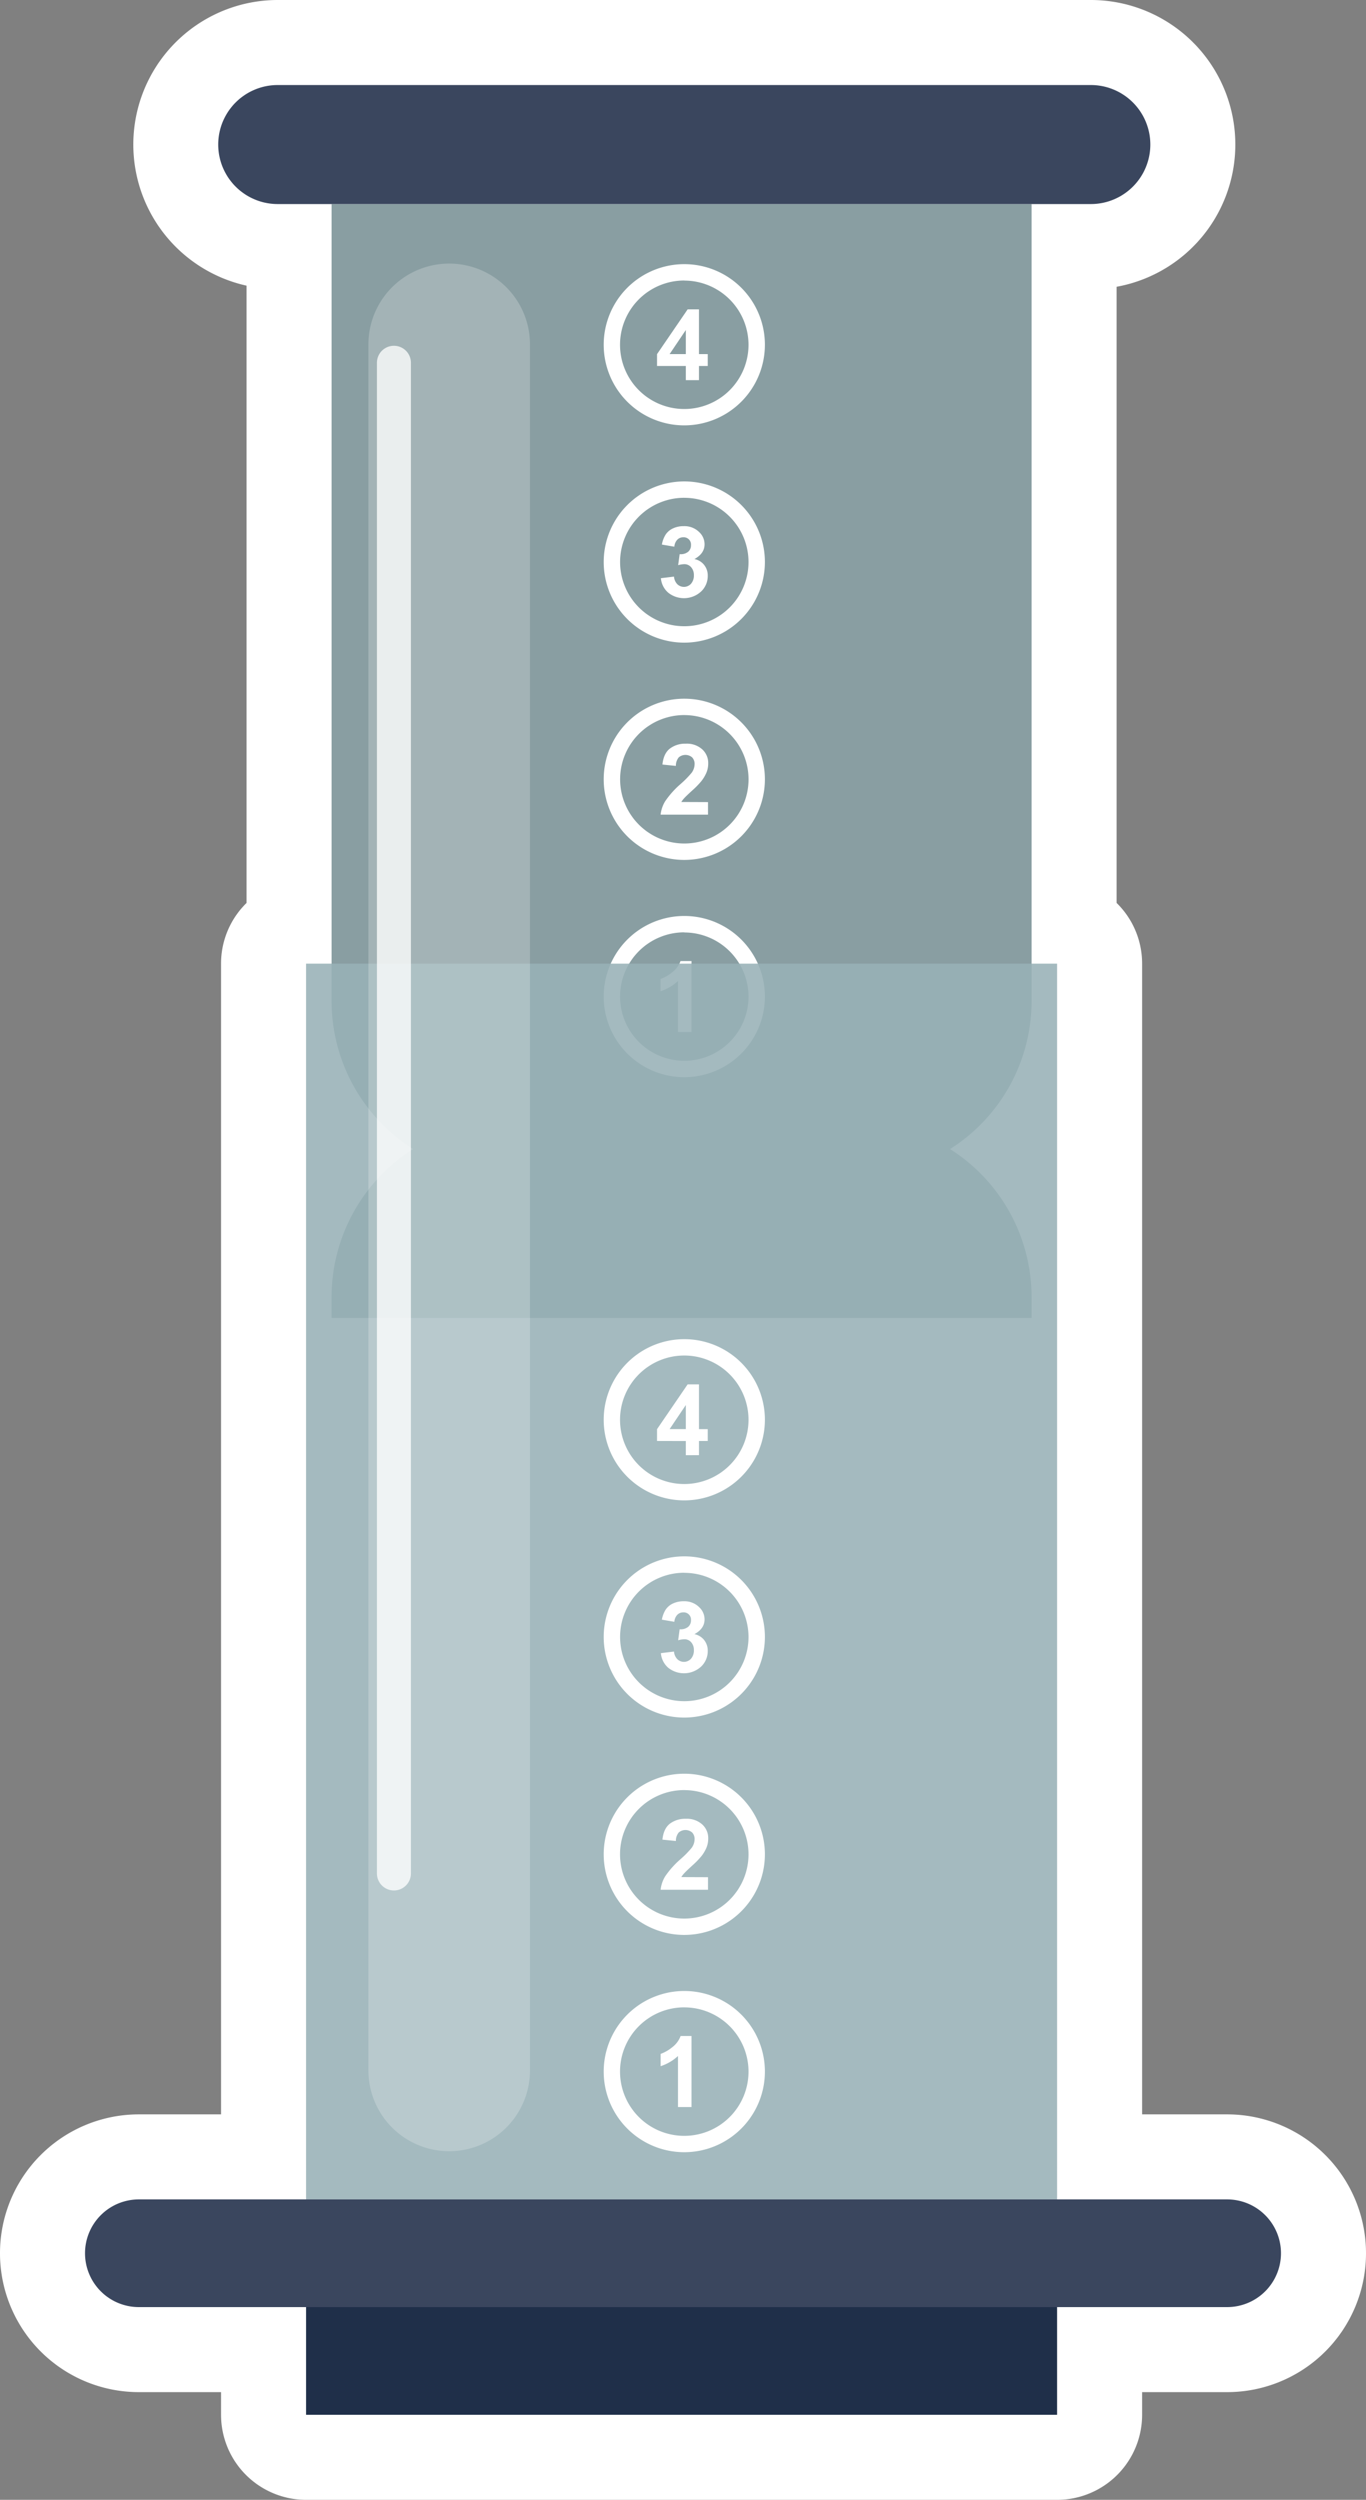 <svg xmlns="http://www.w3.org/2000/svg" viewBox="0 0 482 882"><rect x="0" y="0" width="482" height="882" fill="#808080" stroke="none"/><defs><style>.cls-1,.cls-6,.cls-7{fill:#fff;}.cls-2{fill:#7a9296;}.cls-2,.cls-4{opacity:0.88;}.cls-3{fill:#3a465e;}.cls-4{fill:#98b1b7;}.cls-5{fill:#1f2f49;}.cls-6{opacity:0.22;}.cls-7{opacity:0.77;}</style></defs><title>Asset 2</title><g id="Layer_2" data-name="Layer 2"><g id="_ÎÓÈ_1" data-name="—ÎÓÈ_1"><g id="aeropress"><path class="cls-1" d="M433,746H403V340a29.9,29.9,0,0,0-9-21.42V101.18A51,51,0,0,0,384.9,0H98A51,51,0,0,0,87,100.79V318.58A29.9,29.9,0,0,0,78,340V746H49a49,49,0,0,0,0,98H78v8a30,30,0,0,0,30,30H373a30,30,0,0,0,30-30v-8h30a49,49,0,0,0,0-98Z"/><path class="cls-2" d="M364,353.14V72H117V353.14a61.84,61.84,0,0,0,28.77,52.28A61.84,61.84,0,0,0,117,457.7V465H364v-7.3a61.84,61.84,0,0,0-28.77-52.28A61.84,61.84,0,0,0,364,353.14Z"/><path class="cls-3" d="M384.9,30H98a21,21,0,1,0,0,42H384.9a21,21,0,1,0,0-42Z"/><path class="cls-1" d="M241.46,150.08a28.44,28.44,0,1,1,28.44-28.44A28.47,28.47,0,0,1,241.46,150.08Zm0-51.11a22.67,22.67,0,1,0,22.66,22.67A22.69,22.69,0,0,0,241.46,99Z"/><path class="cls-1" d="M241.46,226.74A28.44,28.44,0,1,1,269.9,198.3,28.47,28.47,0,0,1,241.46,226.74Zm0-51.11a22.66,22.66,0,1,0,22.66,22.67A22.69,22.69,0,0,0,241.46,175.64Z"/><path class="cls-1" d="M241.46,303.4A28.44,28.44,0,1,1,269.9,275,28.47,28.47,0,0,1,241.46,303.4Zm0-51.11A22.66,22.66,0,1,0,264.13,275,22.69,22.69,0,0,0,241.46,252.3Z"/><path class="cls-1" d="M241.46,380.06a28.44,28.44,0,1,1,28.44-28.44A28.47,28.47,0,0,1,241.46,380.06Zm0-51.11a22.66,22.66,0,1,0,22.66,22.66A22.69,22.69,0,0,0,241.46,329Z"/><path class="cls-1" d="M244,364.12h-4.77v-18a16.45,16.45,0,0,1-6.16,3.62v-4.33a13.8,13.8,0,0,0,4.06-2.32,8.81,8.81,0,0,0,3-4H244Z"/><path class="cls-1" d="M249.82,283v4.43H233.1a11.51,11.51,0,0,1,1.63-4.76,31.69,31.69,0,0,1,5.36-6,33.78,33.78,0,0,0,4-4.07,5.23,5.23,0,0,0,1-2.92,3.31,3.31,0,0,0-.86-2.45,3.63,3.63,0,0,0-4.74,0,4.62,4.62,0,0,0-1,3l-4.75-.48q.42-3.94,2.66-5.65a8.94,8.94,0,0,1,5.6-1.71,8.09,8.09,0,0,1,5.79,2,6.51,6.51,0,0,1,2.11,4.94,8.58,8.58,0,0,1-.6,3.2,13,13,0,0,1-1.91,3.18,30.18,30.18,0,0,1-3.12,3.18q-2.26,2.07-2.86,2.75a8.24,8.24,0,0,0-1,1.32Z"/><path class="cls-1" d="M233.2,204l4.62-.56a4.35,4.35,0,0,0,1.19,2.7,3.36,3.36,0,0,0,4.83-.19,4.34,4.34,0,0,0,1-3,4.05,4.05,0,0,0-1-2.85,3.09,3.09,0,0,0-2.36-1.05,8.29,8.29,0,0,0-2.19.36l.53-3.89a4.17,4.17,0,0,0,3-.84,3,3,0,0,0,1-2.37,2.57,2.57,0,0,0-2.73-2.75,2.88,2.88,0,0,0-2.09.85,4,4,0,0,0-1.05,2.48l-4.4-.75a9.8,9.8,0,0,1,1.38-3.61,6.24,6.24,0,0,1,2.58-2.12,8.68,8.68,0,0,1,3.71-.77,7.4,7.4,0,0,1,5.64,2.24,5.86,5.86,0,0,1,1.75,4.14q0,3.28-3.58,5.23a5.79,5.79,0,0,1,3.42,2.06,5.94,5.94,0,0,1,1.28,3.85,7.47,7.47,0,0,1-2.39,5.58,8.93,8.93,0,0,1-11.56.37A7.63,7.63,0,0,1,233.2,204Z"/><path class="cls-1" d="M242,134.13v-5H231.84v-4.18l10.8-15.8h4v15.79h3.09v4.19h-3.09v5Zm0-9.2v-8.5l-5.72,8.5Z"/><rect class="cls-4" x="108" y="340" width="265" height="436"/><path class="cls-3" d="M452,795a19,19,0,0,1-19,19H49a19,19,0,0,1-19-19h0a19,19,0,0,1,19-19H433a19,19,0,0,1,19,19Z"/><rect class="cls-5" x="108" y="814" width="265" height="38"/><path class="cls-1" d="M241.46,529.37a28.44,28.44,0,1,1,28.44-28.44A28.47,28.47,0,0,1,241.46,529.37Zm0-51.11a22.67,22.67,0,1,0,22.66,22.67A22.69,22.69,0,0,0,241.46,478.26Z"/><path class="cls-1" d="M241.46,606a28.44,28.44,0,1,1,28.44-28.44A28.47,28.47,0,0,1,241.46,606Zm0-51.1a22.66,22.66,0,1,0,22.66,22.66A22.69,22.69,0,0,0,241.46,554.93Z"/><path class="cls-1" d="M241.46,682.69a28.44,28.44,0,1,1,28.44-28.44A28.47,28.47,0,0,1,241.46,682.69Zm0-51.11a22.67,22.67,0,1,0,22.66,22.67A22.69,22.69,0,0,0,241.46,631.59Z"/><path class="cls-1" d="M241.46,759.35a28.44,28.44,0,1,1,28.44-28.44A28.47,28.47,0,0,1,241.46,759.35Zm0-51.11a22.67,22.67,0,1,0,22.66,22.66A22.69,22.69,0,0,0,241.46,708.25Z"/><path class="cls-1" d="M244,743.41h-4.77v-18A16.47,16.47,0,0,1,233.1,729v-4.33a13.82,13.82,0,0,0,4.06-2.32,8.81,8.81,0,0,0,3-4H244Z"/><path class="cls-1" d="M249.82,662.32v4.43H233.1a11.52,11.52,0,0,1,1.63-4.76,31.71,31.71,0,0,1,5.36-6,33.68,33.68,0,0,0,4-4.07,5.24,5.24,0,0,0,1-2.92,3.31,3.31,0,0,0-.86-2.45,3.63,3.63,0,0,0-4.74,0,4.62,4.62,0,0,0-1,3l-4.75-.48q.42-3.94,2.66-5.65a8.94,8.94,0,0,1,5.6-1.71,8.08,8.08,0,0,1,5.79,2,6.51,6.51,0,0,1,2.11,4.94,8.58,8.58,0,0,1-.6,3.2,13,13,0,0,1-1.91,3.18,29.9,29.9,0,0,1-3.12,3.18q-2.26,2.07-2.86,2.75a8.21,8.21,0,0,0-1,1.32Z"/><path class="cls-1" d="M233.2,583.27l4.62-.56a4.35,4.35,0,0,0,1.19,2.7,3.35,3.35,0,0,0,4.83-.19,4.34,4.34,0,0,0,1-3,4.05,4.05,0,0,0-1-2.85,3.09,3.09,0,0,0-2.36-1,8.3,8.3,0,0,0-2.19.36l.53-3.89a4.17,4.17,0,0,0,3-.84,3,3,0,0,0,1-2.37,2.57,2.57,0,0,0-2.73-2.75,2.88,2.88,0,0,0-2.09.85,4,4,0,0,0-1.05,2.48l-4.4-.75a9.81,9.81,0,0,1,1.38-3.61,6.25,6.25,0,0,1,2.58-2.12,8.68,8.68,0,0,1,3.71-.77,7.4,7.4,0,0,1,5.64,2.24,5.86,5.86,0,0,1,1.75,4.15q0,3.27-3.58,5.22a5.8,5.8,0,0,1,3.42,2.06,6,6,0,0,1,1.28,3.85,7.47,7.47,0,0,1-2.39,5.58,8.93,8.93,0,0,1-11.56.36A7.63,7.63,0,0,1,233.2,583.27Z"/><path class="cls-1" d="M242,513.42v-5H231.84v-4.18l10.8-15.8h4v15.79h3.09v4.19h-3.09v5Zm0-9.2v-8.5l-5.72,8.5Z"/><path class="cls-6" d="M187,730.5A28.5,28.5,0,0,1,158.5,759h0A28.5,28.5,0,0,1,130,730.5v-609A28.5,28.5,0,0,1,158.5,93h0A28.5,28.5,0,0,1,187,121.5Z"/><path class="cls-7" d="M145,661a6,6,0,0,1-6,6h0a6,6,0,0,1-6-6V128a6,6,0,0,1,6-6h0a6,6,0,0,1,6,6Z"/></g></g></g></svg>